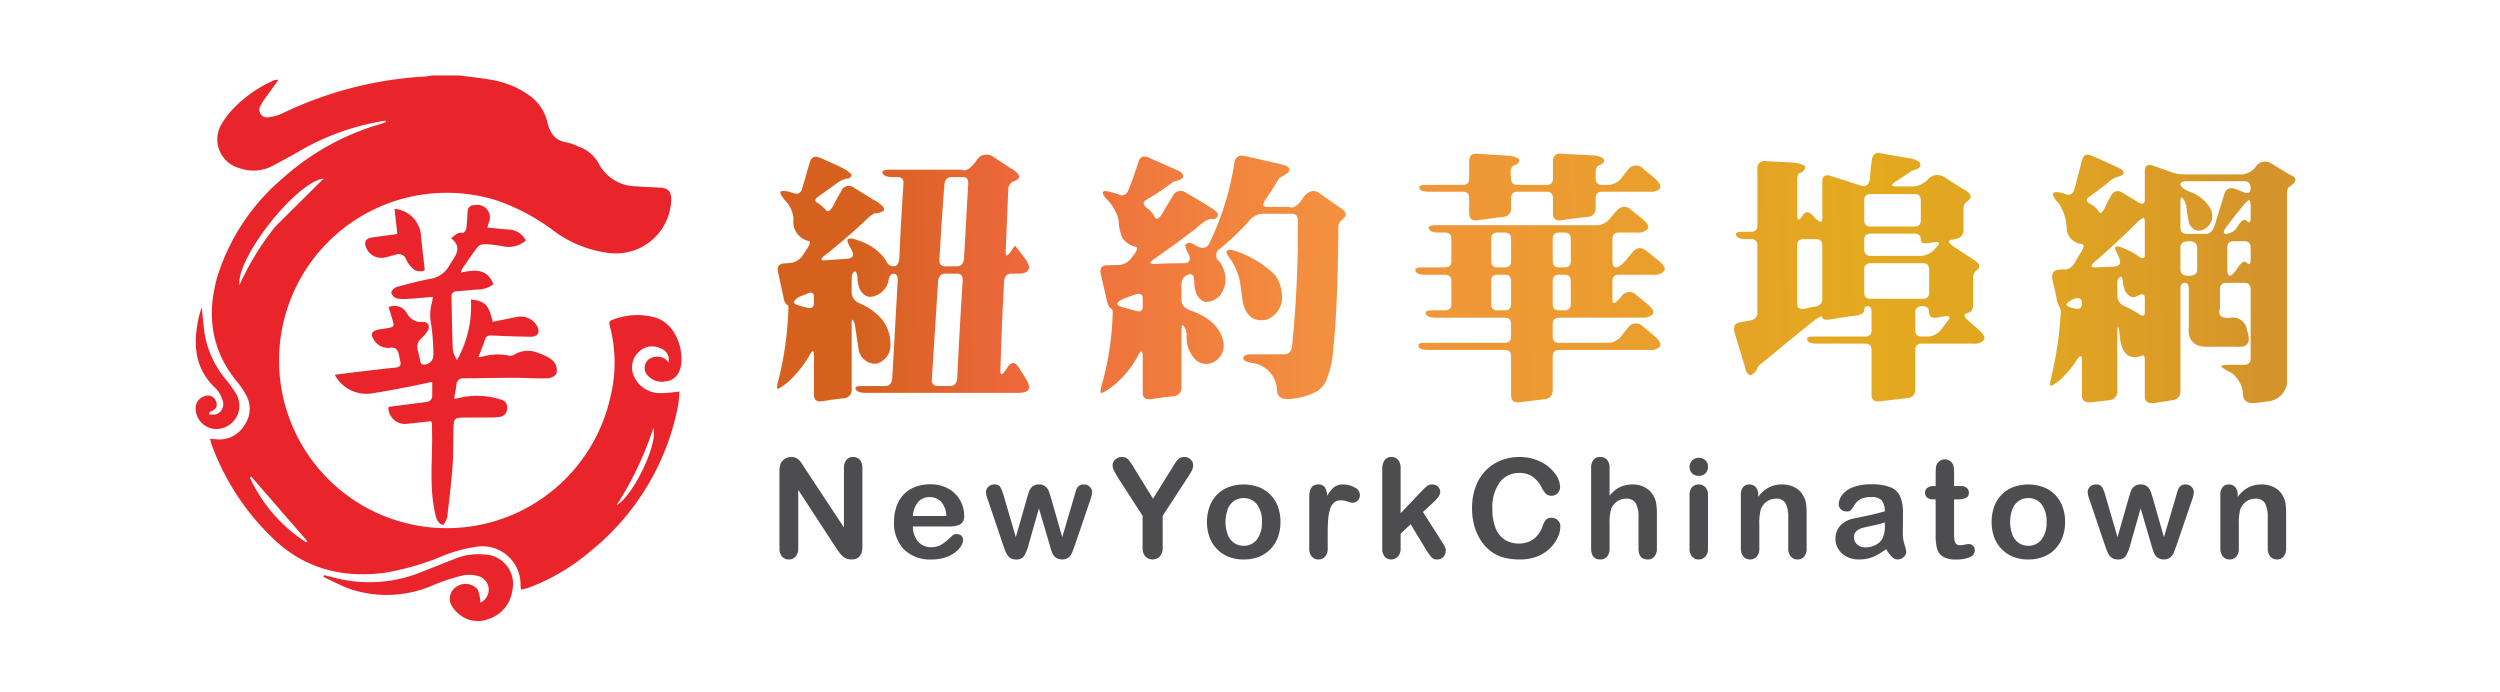 <?xml version="1.0" encoding="UTF-8"?> <svg xmlns="http://www.w3.org/2000/svg" xmlns:xlink="http://www.w3.org/1999/xlink" viewBox="0 0 289 80"><defs><style>.cls-1{fill:url(#linear-gradient);}.cls-2{fill:url(#linear-gradient-2);}.cls-3{fill:url(#linear-gradient-3);}.cls-4{fill:url(#linear-gradient-4);}.cls-5{fill:url(#linear-gradient-5);}.cls-6{fill:#4d4d4f;}.cls-7{fill:#e9242a;}</style><linearGradient id="linear-gradient" x1="260.735" y1="29.304" x2="99.518" y2="32.173" gradientUnits="userSpaceOnUse"><stop offset="0" stop-color="#d5942b"></stop><stop offset="0.041" stop-color="#d99a28"></stop><stop offset="0.157" stop-color="#e1a521"></stop><stop offset="0.281" stop-color="#e3a91f"></stop><stop offset="0.668" stop-color="#f3903f"></stop><stop offset="0.888" stop-color="#ed683c"></stop><stop offset="1" stop-color="#d6611f"></stop></linearGradient><linearGradient id="linear-gradient-2" x1="260.747" y1="29.976" x2="99.53" y2="32.846" xlink:href="#linear-gradient"></linearGradient><linearGradient id="linear-gradient-3" x1="260.758" y1="30.577" x2="99.54" y2="33.446" xlink:href="#linear-gradient"></linearGradient><linearGradient id="linear-gradient-4" x1="260.77" y1="31.267" x2="99.553" y2="34.136" xlink:href="#linear-gradient"></linearGradient><linearGradient id="linear-gradient-5" x1="260.784" y1="32.06" x2="99.567" y2="34.93" xlink:href="#linear-gradient"></linearGradient></defs><title>Chinatwon2</title><g id="Layer_2" data-name="Layer 2"><path class="cls-1" d="M112.984,18.407a1.307,1.307,0,0,1,1.756-.333l2.119,1.393a2.161,2.161,0,0,1,.908.787q.212.424-.636.727a.979.979,0,0,0-.575.939l-.303,7.235q0,.727.545,0,.484-.757.575-.727l1.09,1.423q.666.908.424,1.332-.242.454-1.15.454h-.848q-.727,0-.817.908-.273,5.147-.424,10.293-.031.877.636-.091a.543.543,0,0,0,.151-.242q.696-1.06,1.332-.03l.636.999q.727,1.09.515,1.514-.243.423-1.12.424h-17.68q-.908,0-1.15-.333-.303-.454.575-.454h2.785q.727,0,.817-.908l.636-11.352q0-.727-.484-.727t-.606.908a2.375,2.375,0,0,1-1.665,1.695q-1.03.333-1.665-.878A3.791,3.791,0,0,1,99.119,32q-.091-.727-.363-.606-.303.182-.303.908v1.544a1.408,1.408,0,0,0,.908,1.211q3.724,1.666,3.572,5.025a2.173,2.173,0,0,1-1.665,1.968A1.982,1.982,0,0,1,99.27,40.507L98.816,37.48q-.363-.999-.363-.091v7.599a.971.971,0,0,1-.908,1.06q-1.241.121-2.482.333-.969.151-.969-.757V41.112q0-.938-.454-.151A13.062,13.062,0,0,1,91.096,44.17q-1.121.877-1.241.757t.182-1.181a38.926,38.926,0,0,0,1.09-7.75q.06-.727-.06-.727-.394-.151-.515-.999l-.606-2.785q-.212-.968.666-1.029l.787-.061a1.972,1.972,0,0,0,1.393-.878l.545-.817q.545-.847.091-.848a2.271,2.271,0,0,1-1.695-2.543,3.385,3.385,0,0,0-.696-1.816q-.939-1.059-.817-1.302t1.09,0l.363.121q.787.273,1.029-.424l.908-3.118q.242-.908,1.15-.545,1.362.576,2.725,1.241a3.732,3.732,0,0,1,.969.727.543.543,0,0,1-.636.454,3.472,3.472,0,0,0-1.211.636L94.79,22.585q-.848.545-.363.817a5.795,5.795,0,0,1,.999.817q.333.545.908-.454.393-.787.878-1.605a.955.955,0,0,1,1.514-.454l2.21,1.362a3.866,3.866,0,0,1,1.241.938.709.709,0,0,1-.03.363,2.083,2.083,0,0,1-1.06.303,2.696,2.696,0,0,0-.848.636Q97.817,27.58,95.395,29.487q-.817.636-.091.606l2.664-.182q.818-.091.606-.727l-.182-.394q-.545-.908-.394-1.09.242-.302,1.272.121a6.003,6.003,0,0,1,3.118,2.24q.302.727.878.727.605,0,.696-.908.182-4.329.484-8.658.03-.757-.696-.757h-.606q-.908,0-1.12-.424-.152-.423.757-.424h8.355Q111.924,19.982,112.984,18.407ZM93.185,33.998,92.58,34.24a1.801,1.801,0,0,0-.727.515q-.333.333.636.606l.848.212q.757.182.757-.545v-.696Q94.093,33.544,93.185,33.998Zm18.104-1.574q.03-.787-.666-.787H109.26q-.726,0-.817.908l-.727,11.353a.642.642,0,0,0,.727.727h1.393q.727,0,.817-.908Q110.925,38.085,111.289,32.424Zm.636-11.171q.06-.787-.636-.787h-1.302q-.727,0-.817.908-.333,4.33-.575,8.658-.031.757.696.757h1.332q.727,0,.817-.908Z"></path><path class="cls-2" d="M131.586,18.77q.273-.938,1.15-.575l3.36,1.483q.847.363.636.878a1.893,1.893,0,0,1-.727.363,1.164,1.164,0,0,0-.605.273,27.537,27.537,0,0,1-2.846,1.877q-.757.424.182,1.09a2.896,2.896,0,0,1,.666.787q.302.757.939-.212.575-1.029,1.241-2.089a.984.984,0,0,1,1.514-.363q1.392.787,2.785,1.665.908.545.908.848a.524.524,0,0,1-.666.515q-.666-.03-1.816,1.06-2.422,1.847-4.844,3.542-.878.606-.151.606,1.847-.091,3.693-.091.726-.06.454-.969a3.229,3.229,0,0,1-.454-1.06q.272-.666,1.302.03,1.029.545,1.483-.273a32.861,32.861,0,0,0,2.906-9.324.872.872,0,0,1,1.181-.787q2.33.485,4.662,1.06.727.273.394.817a6.619,6.619,0,0,1-1.06.666q-.757,1.302-1.665,2.603-.454.727.272.727h2.482q.817.363,1.786-1.211.847-.968,1.695-.424l2.422,1.695q1.271.727.242,1.453a1.218,1.218,0,0,0-.395,1.029q-.061,9.173-.605,14.017a10.953,10.953,0,0,1-.848,3.633,3.015,3.015,0,0,1-.998,1.12,7.982,7.982,0,0,1-3.451.908q-1.06,0-1.181-.908a3.288,3.288,0,0,0-2.906-3.27q-.999-.182-.999-.515,0-.484.908-.484H148.48q.727,0,.878-.908.574-5.631.666-11.504V25.461q0-.757-.727-.757H145.876a2.225,2.225,0,0,0-1.544.908,32.232,32.232,0,0,1-3.27,3.118.899.899,0,0,0-.061,1.544,3.653,3.653,0,0,1,.666,2.361q-.424,2.21-2.301,2.27-1.332-.363-1.302-2.513-.061-.877-.727-.636a1.107,1.107,0,0,0-.757,1.06v1.907q0,.727.908,1.12,3.179,1.09,3.814,3.27a2.163,2.163,0,0,1-1.544,2.937,1.92,1.92,0,0,1-1.514-.424,3.776,3.776,0,0,1-1.06-2.997,2.242,2.242,0,0,0-.151-.606q-.454-.908-.454.091v6.63a.971.971,0,0,1-.908,1.06q-1.271.122-2.543.333-1.03.122-1.029-.696V41.173q0-.968-.484-.182a11.114,11.114,0,0,1-3.118,3.754q-1.121.787-1.241.666t.182-1.181a33.263,33.263,0,0,0,1.181-7.75q.03-.727-.091-.757-.363-.091-.575-.999l-.696-3.027q-.242-1.029.757-1.029l1.423-.03a2.085,2.085,0,0,0,1.453-.939l.212-.272q.605-.817.121-.908A2.729,2.729,0,0,1,129.77,27.55a5.361,5.361,0,0,1-.454-2.089,4.838,4.838,0,0,0-1.09-2.119q-.848-.877-.727-1.12.121-.272,1.06.03a4.601,4.601,0,0,1,.848.272q.727.273,1.09-.666Q131.102,20.314,131.586,18.77Zm-.484,15.318-.605.212a1.188,1.188,0,0,1-.424.151q-.757.303-.878.575-.212.303.787.545l1.362.363q.757.242.757-.515v-.939Q132.101,33.726,131.102,34.089Zm10.687-5.056q.242-.302,1.06,0a11.819,11.819,0,0,1,4.572,2.785,4.549,4.549,0,0,1,.787,2.422,2.765,2.765,0,0,1-1.726,2.694q-2.21.515-2.815-1.998l-.333-2.422a7.423,7.423,0,0,0-1-2.422Q141.667,29.215,141.789,29.033Z"></path><path class="cls-3" d="M186.79,24.462q.847-.968,1.726-.242l1.241.999q.999.817.727,1.211a1.452,1.452,0,0,1-1.241.454h-2.089q-.757,0-.757.727v2.543c0,.505.141.757.424.757s.685-.303,1.211-.908a9.851,9.851,0,0,1,.757-.908q.696-.818,1.665,0l1.211.969q.999.848.727,1.241a1.412,1.412,0,0,1-1.211.454h-4.026q-.757,0-.757.727v2.18q0,.787.787-.121a1.222,1.222,0,0,0,.272-.303,1.099,1.099,0,0,1,1.695-.151l1.211.999q.968.787.727,1.211a1.606,1.606,0,0,1-1.272.424H180.251q-.757,0-.757.727v1.423q0,.757.727.757h5.812a2.051,2.051,0,0,0,1.483-.908l.727-.908a1.106,1.106,0,0,1,1.695-.06l1.211.999q1.028.878.727,1.302a1.333,1.333,0,0,1-1.15.394H180.251q-.757,0-.757.727v3.905a.971.971,0,0,1-.908,1.06l-2.997.363q-.908.091-.908-.817v-4.48q0-.757-.727-.757h-8.87q-.908,0-1.06-.333-.243-.484.575-.484h9.324q.756,0,.757-.727V37.48q0-.757-.727-.757h-8.023q-.908,0-1.09-.424t.727-.424h1.453q.756,0,.757-.727V32.515q0-.757-.727-.757h-2.331q-.908,0-1.09-.424t.727-.424h2.664q.756,0,.757-.727v-2.543q0-.757-.727-.757h-.757q-.908,0-1.12-.424-.152-.423.757-.424h18.8a2.051,2.051,0,0,0,1.483-.908ZM169.837,18.68q0-.968.848-.908l3.905.242a2.953,2.953,0,0,1,.999.363q.181.454-.454.696-.666.151-.454,1.544,0,.757.727.757h3.36q.756,0,.757-.727V18.649a.774.774,0,0,1,.908-.878l3.542.182a2.578,2.578,0,0,1,1.362.363q.333.454-.515.817-.363.152-.363.878v.606q0,.757.727.757h.848a2.051,2.051,0,0,0,1.483-.908l.727-.908a1.106,1.106,0,0,1,1.695-.06l1.211.999q1.028.878.727,1.302a1.442,1.442,0,0,1-1.181.363h-5.48q-.757,0-.757.727v1.15a.934.934,0,0,1-.908,1.029q-1.515.152-3.058.394-.97.121-.969-.757V22.918q0-.757-.727-.757h-3.36q-.757,0-.757.727v1.15a.934.934,0,0,1-.908,1.029l-3.027.394q-.908.091-.908-.817V22.918q0-.757-.727-.757h-3.905q-.908,0-1.09-.333-.212-.454.666-.454H169.08q.756,0,.757-.727Zm4.844,8.961q0-.757-.727-.757h-.817q-.757,0-.757.727v2.543q0,.757.727.757h.817q.756,0,.757-.727Zm0,4.935q0-.817-.666-.817h-.878q-.757,0-.757.727v2.634q0,.757.727.757h.817q.756,0,.757-.727Zm6.902-4.935q0-.757-.727-.757h-.605q-.757,0-.757.727v2.543q0,.757.727.757h.606q.756,0,.757-.727Zm0,4.935q0-.817-.666-.817h-.666q-.757,0-.757.727v2.634q0,.757.727.757h.606q.756,0,.757-.727Z"></path><path class="cls-4" d="M216.382,18.528q.12-.968.969-.817l3.27.575a2.522,2.522,0,0,1,1.302.484q.302.606-.606.878a1.428,1.428,0,0,0-.606.303l-1.605,1.06q-.817.545.121.545h1.998a2.601,2.601,0,0,0,1.635-.817,1.456,1.456,0,0,1,1.847-.303l2.089,1.332q1.635.817.606,1.514a1.017,1.017,0,0,0-.424.969v2.301a.971.971,0,0,1-.908,1.06,1.011,1.011,0,0,1-.454.091q-.727.152.212.787l2.422,1.605q.999.636.212,1.181a1.179,1.179,0,0,0-.363.999v2.876q0,.908-.636,1.029-.757.151.091.908l1.15.999q.908.817.636,1.211a1.412,1.412,0,0,1-1.211.424H222.164q-.757,0-.757.727v4.541a.934.934,0,0,1-.908,1.029l-3.118.363q-1.03.122-1.029-.696v-5.207q0-.757-.727-.757h-5.57q-.908,0-1.09-.333-.272-.484.575-.484h6.055q.756,0,.757-.727V36.148q0-.757-.394-.757a.401.401,0,0,0-.454.454q0,.485-.908.636-1.515.182-3.027.454-.908.091-.908-.242t-.908.333Q206.875,39.327,204,41.718q-.817.575-.878.908-.091.423-.757.757-.515-.121-.636-.938l-1.211-3.996q-.272-.999.575-1.181l1.332-.242a.859.859,0,0,0,.727-.908v-7.72q0-.757-.727-.757H201.79q-.908,0-1.09-.424t.727-.424h.969q.756,0,.757-.727v-6.539a.803.803,0,0,1,.908-.908l3.33.182a3.028,3.028,0,0,1,1.302.424q.029.515-.636.787-.303.122-.303.817v4.026q0,.999.606.091.483-.787,1.181-.06a.777.777,0,0,1,.212.242q.908.908.908.151V20.98q0-.908.908-.666l3.754,1.211q.727.031.848-.908Q216.23,19.588,216.382,18.528ZM210.66,28.398q0-.757-.727-.757h-1.423q-.757,0-.757.727v6.751q0,.727.908.575a9.535,9.535,0,0,1,1.272-.273.858.858,0,0,0,.727-.908Zm11.383-5.177q0-.787-.696-.787h-5.086q-.757,0-.757.727v2.271q0,.757.727.757h5.056q.756,0,.757-.727Zm0,4.42q-.031-.636-.757-.636h-5.025q-.757,0-.757.727v1.09q0,.757.727.757h5.903a2.362,2.362,0,0,0,1.574-.848q.908-.877-.091-.727l-.969.121Q222.042,28.216,222.043,27.641Zm.969,3.572q0-.787-.696-.787h-6.055q-.757,0-.757.727v2.634q0,.757.727.757h6.024q.756,0,.757-.727Zm0,4.965q0-.787-.757-.787-.848,0-.848.727v2.028q0,.757.727.757h.848a2.052,2.052,0,0,0,1.483-.908l.636-.817q.636-.787-.303-.606a4.739,4.739,0,0,0-.878.151Q223.012,36.844,223.012,36.178Z"></path><path class="cls-5" d="M240.676,18.528q.242-.938,1.15-.515,1.635.697,3.269,1.483.483.242.363.636a1.615,1.615,0,0,1-.515.273,2.602,2.602,0,0,0-1.211.666q-1.121.908-2.24,1.695-.666.424.303.908a2.364,2.364,0,0,1,.878.848q.182.363.666-.545a11.679,11.679,0,0,1,.575-1.12q.514-1.15,1.453-.575l1.847,1.12q.727.394.727-.333v-3.3q0-.908.908-.636l2.119.757a4.595,4.595,0,0,0,1.423.273h6.842a2.224,2.224,0,0,0,1.544-.908,1.286,1.286,0,0,1,1.726-.394l2.24,1.362q1.21.454,0,1.302-.363.182-.363.817V44.382a2.46,2.46,0,0,1-2.392,2.028,10.642,10.642,0,0,1-1.605.182.973.973,0,0,1-1.09-.878,3.248,3.248,0,0,0-1.423-2.664q-1.121-.545-1.09-.727.029-.152.939-.151h1.695q.756,0,.757-.727V33.453q0-.757-.727-.757h-2.059q-.757,0-.757.727v2.24q-.363,1.151,1.09,1.09a1.635,1.635,0,0,1,2.028,1.393q.756,2.12-1.15,1.938h-3.33q-2.514.091-2.24-2.482V33.453q0-.757-.454-.757-.516,0-.515.727V45.199a.971.971,0,0,1-.908,1.06l-2.119.333q-1.09.122-1.09-.787V41.688c0-.504-.102-.696-.303-.575q-2.06.727-2.513-1.665l-.182-1.514q-.182-.302-.182.394v6.872a.971.971,0,0,1-.908,1.06l-2.119.242q-1.06.091-1.06-.817V41.718q0-.999-.545-.182a11.766,11.766,0,0,1-1.998,2.392q-.97.757-1.09.666-.122-.091.091-.999a42.882,42.882,0,0,0,1.09-7.356,1.154,1.154,0,0,0-.182-.817,3.442,3.442,0,0,1-.333-1.15l-.424-1.816q-.243-1.181.666-1.272a3.453,3.453,0,0,1,.787-.03q.726-.03,1.241-.999a8.033,8.033,0,0,1,.575-.969q.545-.938.121-.969a1.96,1.96,0,0,1-1.756-1.605,5.516,5.516,0,0,0-.878-3.027q-.879-.999-.696-1.241.211-.273,1.12,0l.394.121q.727.242.999-.757Zm-.939,16.045.272-.121a2.939,2.939,0,0,0-1.029.575q-.334.333.575.575l.273.06q.847.212.848-.575Q240.676,34.21,239.737,34.573Zm7.992-9.385a3.747,3.747,0,0,0-.908.757q-2.271,2.241-4.753,4.39-.666.636.242.575l2.089-.091q.817-.091.666-.727l-.121-.394q-.516-.968-.424-1.12.151-.242,1.029.151a7.167,7.167,0,0,1,1.453.757q.938.727.939,0V25.855C247.941,25.35,247.87,25.128,247.73,25.189ZM245.126,32a.744.744,0,0,0-.363.696V34.24a1.349,1.349,0,0,0,.908,1.181,12.87,12.87,0,0,1,1.453.787q.817.606.817-.091v-1.665q0-.727-.908-.212-.817.394-1.393-.666a4.23,4.23,0,0,1-.242-.999Q245.337,31.879,245.126,32Zm15.046-10.263q0-.787-.727-.787h-6.63q-.757,0-.757.363t.908.787a4.553,4.553,0,0,1,2.482,1.877,1.741,1.741,0,0,1-.696,2.543q-.97.485-1.665-.605a20.143,20.143,0,0,1-.363-2.18l-.151-.424q-.516-.968-.515.091v2.876q0,.757.727.757h2.18q.727,0,1.029-.908l1.15-3.724q.273-.938,1.393-.515l.908.363Q260.172,22.494,260.172,21.737ZM253.996,28.67q0-.787-.939-.787-.999,0-.999.727v2.513q0,.757.939.757.999,0,.999-.727Zm6.176-4.723c0-.545-.071-.817-.212-.817a2.903,2.903,0,0,0-.727.727q-.97,1.181-1.847,2.361-.636.817,0,.817a1.655,1.655,0,0,0,1.302-.908q.636-.999,1.06-.575t.424-.333Zm0,4.723q0-.787-.696-.787h-1.241q-.757,0-.757.727v2.513q0,.727.303.757.302-.03.908-.939.636-.968,1.029-.575.454.454.454-.303Z"></path><path class="cls-6" d="M93.099,54.221l4.461,6.75V54.158a1.495,1.495,0,0,1,.285-.996.96.96,0,0,1,.769-.332.992.992,0,0,1,.789.332,1.484,1.484,0,0,1,.289.996V63.166q0,1.507-1.25,1.508a1.661,1.661,0,0,1-.562-.09,1.421,1.421,0,0,1-.469-.285,2.74,2.74,0,0,1-.406-.457c-.125-.175-.25-.352-.375-.535l-4.352-6.672v6.711a1.431,1.431,0,0,1-.305.992,1.009,1.009,0,0,1-.781.336.995.995,0,0,1-.789-.34,1.458,1.458,0,0,1-.297-.988V54.51a2.498,2.498,0,0,1,.125-.883,1.257,1.257,0,0,1,.492-.574,1.34,1.34,0,0,1,.742-.223,1.216,1.216,0,0,1,.926.375,2.802,2.802,0,0,1,.344.445C92.853,53.833,92.974,54.023,93.099,54.221Z"></path><path class="cls-6" d="M109.701,60.861h-4.172a2.824,2.824,0,0,0,.293,1.281,1.961,1.961,0,0,0,1.801,1.117,2.569,2.569,0,0,0,.699-.09,2.26,2.26,0,0,0,.613-.281,4.79,4.79,0,0,0,.547-.41q.25-.218.648-.594a.699.699,0,0,1,.469-.141.771.771,0,0,1,.531.18.644.644,0,0,1,.203.508,1.39,1.39,0,0,1-.227.676,2.691,2.691,0,0,1-.684.742,3.887,3.887,0,0,1-1.148.59,4.95,4.95,0,0,1-1.59.234A4.253,4.253,0,0,1,104.49,63.502a4.362,4.362,0,0,1-1.141-3.18,5.305,5.305,0,0,1,.281-1.754,3.87,3.87,0,0,1,.82-1.387,3.554,3.554,0,0,1,1.328-.887,4.761,4.761,0,0,1,1.75-.309,4.151,4.151,0,0,1,2.144.527,3.467,3.467,0,0,1,1.34,1.363,3.586,3.586,0,0,1,.445,1.703,1.064,1.064,0,0,1-.461,1.043A2.87,2.87,0,0,1,109.701,60.861ZM105.529,59.65h3.867a2.595,2.595,0,0,0-.59-1.637,1.765,1.765,0,0,0-1.348-.543,1.706,1.706,0,0,0-1.309.551A2.737,2.737,0,0,0,105.529,59.65Z"></path><path class="cls-6" d="M116.037,57.33l1.391,4.766,1.266-4.43q.203-.696.301-.949a1.235,1.235,0,0,1,.367-.484,1.101,1.101,0,0,1,.738-.23,1.114,1.114,0,0,1,.746.23,1.317,1.317,0,0,1,.379.5q.109.27.305.934l1.266,4.43,1.406-4.766q.141-.516.227-.746a.992.992,0,0,1,.289-.406.87.87,0,0,1,.586-.176.937.937,0,0,1,.664.266.833.833,0,0,1,.281.625,3.263,3.263,0,0,1-.242.992l-1.742,5.109q-.227.649-.352.938a1.405,1.405,0,0,1-.395.516,1.318,1.318,0,0,1-1.5-.016,1.455,1.455,0,0,1-.41-.594q-.133-.352-.289-.914l-1.219-4.156-1.18,4.156a5.1,5.1,0,0,1-.508,1.309,1.04,1.04,0,0,1-.961.441,1.218,1.218,0,0,1-.598-.137,1.151,1.151,0,0,1-.41-.391,2.922,2.922,0,0,1-.289-.602q-.125-.347-.195-.551l-1.727-5.109a3.615,3.615,0,0,1-.258-.992.851.851,0,0,1,.273-.617.912.912,0,0,1,.672-.273.782.782,0,0,1,.719.301A4.451,4.451,0,0,1,116.037,57.33Z"></path><path class="cls-6" d="M132.083,63.26V59.627l-2.797-4.336a9.013,9.013,0,0,1-.519-.914,1.396,1.396,0,0,1-.152-.57.909.909,0,0,1,.309-.688,1.075,1.075,0,0,1,.762-.289.93.93,0,0,1,.723.27,8.082,8.082,0,0,1,.738,1.074l2.141,3.477,2.164-3.477q.195-.321.328-.539a3.454,3.454,0,0,1,.293-.41,1.158,1.158,0,0,1,.355-.293,1.028,1.028,0,0,1,.477-.102,1.004,1.004,0,0,1,.731.285.895.895,0,0,1,.293.66,1.386,1.386,0,0,1-.148.609,7.916,7.916,0,0,1-.508.844l-2.867,4.399V63.26a1.51,1.51,0,0,1-.328,1.062,1.174,1.174,0,0,1-1.672.004A1.528,1.528,0,0,1,132.083,63.26Z"></path><path class="cls-6" d="M148.022,60.338a5.032,5.032,0,0,1-.297,1.758,3.891,3.891,0,0,1-.859,1.383,3.796,3.796,0,0,1-1.344.887,4.741,4.741,0,0,1-1.758.309,4.625,4.625,0,0,1-1.743-.312,3.844,3.844,0,0,1-2.199-2.27,5.024,5.024,0,0,1-.293-1.754,5.08,5.08,0,0,1,.297-1.773,3.857,3.857,0,0,1,.852-1.375,3.761,3.761,0,0,1,1.344-.879,5.088,5.088,0,0,1,3.501.004,3.811,3.811,0,0,1,1.351.891,3.852,3.852,0,0,1,.856,1.375A5.06,5.06,0,0,1,148.022,60.338Zm-2.141,0a3.2,3.2,0,0,0-.574-2.031,1.865,1.865,0,0,0-1.543-.727,1.914,1.914,0,0,0-1.102.324,2.055,2.055,0,0,0-.734.957,4.344,4.344,0,0,0-.004,2.938,2.091,2.091,0,0,0,.727.957,1.888,1.888,0,0,0,1.114.332,1.86,1.86,0,0,0,1.543-.73A3.19,3.19,0,0,0,145.881,60.338Z"></path><path class="cls-6" d="M153.482,61.596V63.377a1.373,1.373,0,0,1-.305.973,1.016,1.016,0,0,1-.773.324.976.976,0,0,1-.758-.328,1.399,1.399,0,0,1-.297-.969V57.44q0-1.437,1.039-1.438a.868.868,0,0,1,.766.336,1.853,1.853,0,0,1,.258.992,3.716,3.716,0,0,1,.785-.992,1.624,1.624,0,0,1,1.074-.336,2.753,2.753,0,0,1,1.305.336,1.003,1.003,0,0,1,.633.891.895.895,0,0,1-.852.898,2.665,2.665,0,0,1-.566-.145,2.626,2.626,0,0,0-.793-.144,1.16,1.16,0,0,0-.766.246,1.574,1.574,0,0,0-.461.73,5.119,5.119,0,0,0-.227,1.152Q153.482,60.635,153.482,61.596Z"></path><path class="cls-6" d="M164.951,63.697l-1.883-3.094-1.156,1.094v1.695a1.305,1.305,0,0,1-.324.949,1.012,1.012,0,0,1-.746.332.965.965,0,0,1-.773-.328,1.453,1.453,0,0,1-.281-.969V54.283a1.806,1.806,0,0,1,.273-1.082.913.913,0,0,1,.781-.371.978.978,0,0,1,.781.336,1.485,1.485,0,0,1,.289.992V59.33l2.398-2.516a5.881,5.881,0,0,1,.68-.641.941.941,0,0,1,.57-.172.924.924,0,0,1,.664.254.845.845,0,0,1,.266.637q0,.469-.867,1.25l-1.133,1.039,2.188,3.438q.242.382.348.582a.811.811,0,0,1,.105.379,1.118,1.118,0,0,1-.277.801.959.959,0,0,1-.731.293.813.813,0,0,1-.602-.211A5.05,5.05,0,0,1,164.951,63.697Z"></path><path class="cls-6" d="M180.381,60.861a3.055,3.055,0,0,1-.27,1.184,4.263,4.263,0,0,1-.848,1.25,4.323,4.323,0,0,1-1.477.996,5.312,5.312,0,0,1-2.094.383,7.339,7.339,0,0,1-1.648-.172,4.617,4.617,0,0,1-1.348-.535,4.565,4.565,0,0,1-1.113-.957,5.712,5.712,0,0,1-.773-1.207,6.269,6.269,0,0,1-.48-1.426,7.79,7.79,0,0,1-.16-1.609,7.134,7.134,0,0,1,.402-2.477,5.288,5.288,0,0,1,1.152-1.871,5.018,5.018,0,0,1,1.758-1.184,5.697,5.697,0,0,1,2.148-.406,5.364,5.364,0,0,1,2.477.555,4.494,4.494,0,0,1,1.664,1.371,2.704,2.704,0,0,1,.578,1.543,1.006,1.006,0,0,1-.281.703.891.891,0,0,1-.68.305.939.939,0,0,1-.668-.211,2.927,2.927,0,0,1-.496-.727,3.492,3.492,0,0,0-1.066-1.273,2.606,2.606,0,0,0-1.512-.422,2.741,2.741,0,0,0-2.277,1.086,4.915,4.915,0,0,0-.848,3.086,5.73,5.73,0,0,0,.375,2.223,2.811,2.811,0,0,0,1.062,1.324,2.93,2.93,0,0,0,1.609.438,2.822,2.822,0,0,0,1.691-.496,2.998,2.998,0,0,0,1.043-1.457,2.481,2.481,0,0,1,.367-.738.829.829,0,0,1,.703-.285.985.985,0,0,1,.711.289A.961.961,0,0,1,180.381,60.861Z"></path><path class="cls-6" d="M186.067,54.127v3.164a4.563,4.563,0,0,1,.793-.742,2.839,2.839,0,0,1,.856-.41,3.597,3.597,0,0,1,1.008-.137,2.951,2.951,0,0,1,1.441.344,2.456,2.456,0,0,1,.988,1,2.429,2.429,0,0,1,.305.856,6.797,6.797,0,0,1,.078,1.09v4.086a1.413,1.413,0,0,1-.293.969.991.991,0,0,1-.777.328q-1.055,0-1.055-1.297V59.775a3.3,3.3,0,0,0-.305-1.574A1.202,1.202,0,0,0,187.95,57.65a1.736,1.736,0,0,0-1.027.324,1.952,1.952,0,0,0-.684.887,5.686,5.686,0,0,0-.172,1.695v2.82a1.441,1.441,0,0,1-.285.965.988.988,0,0,1-.793.332q-1.055,0-1.055-1.297v-9.25a1.465,1.465,0,0,1,.277-.973.969.969,0,0,1,.777-.324.995.995,0,0,1,.793.328A1.438,1.438,0,0,1,186.067,54.127Z"></path><path class="cls-6" d="M196.388,55.01a1.123,1.123,0,0,1-.762-.274,1.061,1.061,0,0,1,.008-1.52,1.09,1.09,0,0,1,.754-.293,1.12,1.12,0,0,1,.734.266.946.946,0,0,1,.32.773.976.976,0,0,1-.312.77A1.083,1.083,0,0,1,196.388,55.01Zm1.055,2.203V63.377a1.377,1.377,0,0,1-.305.969,1.009,1.009,0,0,1-.773.328.964.964,0,0,1-.762-.336,1.417,1.417,0,0,1-.293-.961V57.275a1.37,1.37,0,0,1,.293-.953.983.983,0,0,1,.762-.32,1.02,1.02,0,0,1,.773.32A1.241,1.241,0,0,1,197.442,57.213Z"></path><path class="cls-6" d="M203.247,57.182V57.44a3.725,3.725,0,0,1,1.23-1.09,3.282,3.282,0,0,1,1.535-.348,3.059,3.059,0,0,1,1.508.367,2.336,2.336,0,0,1,.992,1.039,2.484,2.484,0,0,1,.273.844,8.681,8.681,0,0,1,.062,1.156V63.377a1.413,1.413,0,0,1-.293.969.973.973,0,0,1-.762.328.985.985,0,0,1-.773-.336,1.402,1.402,0,0,1-.297-.961V59.822a3.55,3.55,0,0,0-.293-1.613,1.194,1.194,0,0,0-1.168-.559,1.731,1.731,0,0,0-1.039.34,1.953,1.953,0,0,0-.688.934,6.665,6.665,0,0,0-.156,1.781V63.377a1.386,1.386,0,0,1-.301.973,1.013,1.013,0,0,1-.777.324.967.967,0,0,1-.758-.336,1.403,1.403,0,0,1-.297-.961V57.213a1.343,1.343,0,0,1,.266-.91.919.919,0,0,1,.727-.301.983.983,0,0,1,.508.133.951.951,0,0,1,.363.398A1.407,1.407,0,0,1,203.247,57.182Z"></path><path class="cls-6" d="M218.028,63.471a6.586,6.586,0,0,1-1.496.902,4.188,4.188,0,0,1-1.621.301A3.075,3.075,0,0,1,213.47,64.35a2.365,2.365,0,0,1-.957-.879,2.283,2.283,0,0,1-.336-1.203,2.152,2.152,0,0,1,.555-1.492,2.778,2.778,0,0,1,1.524-.828q.204-.047,1.008-.211t1.379-.301q.574-.136,1.246-.332a2.229,2.229,0,0,0-.34-1.238,1.52,1.52,0,0,0-1.246-.395,2.591,2.591,0,0,0-1.223.227,1.989,1.989,0,0,0-.703.68q-.293.453-.414.598a.678.678,0,0,1-.52.144.911.911,0,0,1-.621-.23.75.75,0,0,1-.262-.59,1.805,1.805,0,0,1,.398-1.094A2.849,2.849,0,0,1,214.2,56.33a5.589,5.589,0,0,1,2.102-.344,5.94,5.94,0,0,1,2.211.332,2.057,2.057,0,0,1,1.137,1.051,4.59,4.59,0,0,1,.332,1.906q0,.75-.004,1.273t-.012,1.164a4.286,4.286,0,0,0,.199,1.254,3.954,3.954,0,0,1,.199.84.785.785,0,0,1-.309.598,1.034,1.034,0,0,1-.699.27.942.942,0,0,1-.648-.309A4.563,4.563,0,0,1,218.028,63.471Zm-.141-3.086a10.856,10.856,0,0,1-1.363.363q-.895.192-1.238.281a1.673,1.673,0,0,0-.656.352.902.902,0,0,0-.312.73,1.08,1.08,0,0,0,.367.824,1.36,1.36,0,0,0,.961.34,2.504,2.504,0,0,0,1.168-.277,1.851,1.851,0,0,0,.785-.715,3.27,3.27,0,0,0,.289-1.594Z"></path><path class="cls-6" d="M223.528,56.19h.234V54.908q0-.515.027-.809a1.204,1.204,0,0,1,.152-.504.96.96,0,0,1,.359-.355,1.024,1.024,0,0,1,.523-.137,1.054,1.054,0,0,1,.734.305.906.906,0,0,1,.277.496,4.503,4.503,0,0,1,.059.832V56.19h.781a.999.999,0,0,1,.691.215.708.708,0,0,1,.238.551.617.617,0,0,1-.34.602,2.21,2.21,0,0,1-.973.172h-.398V61.65a6.378,6.378,0,0,0,.035.77.785.785,0,0,0,.188.438.64.64,0,0,0,.496.168,2.687,2.687,0,0,0,.508-.066,2.658,2.658,0,0,1,.5-.066.643.643,0,0,1,.465.207.696.696,0,0,1,.207.512.857.857,0,0,1-.562.789,3.797,3.797,0,0,1-1.617.273,2.796,2.796,0,0,1-1.516-.336,1.558,1.558,0,0,1-.676-.93,6.324,6.324,0,0,1-.16-1.586V57.728h-.281a1.016,1.016,0,0,1-.703-.219.716.716,0,0,1-.242-.555.691.691,0,0,1,.254-.551A1.112,1.112,0,0,1,223.528,56.19Z"></path><path class="cls-6" d="M238.724,60.338a5.03,5.03,0,0,1-.297,1.758,3.891,3.891,0,0,1-.859,1.383,3.796,3.796,0,0,1-1.344.887,4.741,4.741,0,0,1-1.758.309,4.623,4.623,0,0,1-1.742-.312,3.845,3.845,0,0,1-2.199-2.27,5.026,5.026,0,0,1-.293-1.754,5.082,5.082,0,0,1,.297-1.773,3.856,3.856,0,0,1,.852-1.375,3.761,3.761,0,0,1,1.344-.879,5.086,5.086,0,0,1,3.5.004,3.811,3.811,0,0,1,1.352.891,3.851,3.851,0,0,1,.855,1.375A5.058,5.058,0,0,1,238.724,60.338Zm-2.141,0a3.2,3.2,0,0,0-.574-2.031,1.865,1.865,0,0,0-1.543-.727,1.913,1.913,0,0,0-1.102.324,2.055,2.055,0,0,0-.734.957,4.344,4.344,0,0,0-.004,2.938,2.091,2.091,0,0,0,.727.957,1.887,1.887,0,0,0,1.113.332,1.861,1.861,0,0,0,1.543-.73A3.19,3.19,0,0,0,236.583,60.338Z"></path><path class="cls-6" d="M243.395,57.33l1.391,4.766,1.266-4.43q.204-.696.301-.949a1.24,1.24,0,0,1,.367-.484,1.101,1.101,0,0,1,.738-.23,1.114,1.114,0,0,1,.746.23,1.318,1.318,0,0,1,.379.5q.11.27.305.934l1.266,4.43L251.56,57.33q.141-.516.227-.746a.995.995,0,0,1,.289-.406.872.872,0,0,1,.586-.176.937.937,0,0,1,.664.266.833.833,0,0,1,.281.625,3.26,3.26,0,0,1-.242.992l-1.742,5.109q-.227.649-.352.938a1.4,1.4,0,0,1-.395.516,1.318,1.318,0,0,1-1.5-.016,1.464,1.464,0,0,1-.41-.594q-.133-.352-.289-.914l-1.219-4.156-1.18,4.156a5.081,5.081,0,0,1-.508,1.309,1.04,1.04,0,0,1-.961.441,1.218,1.218,0,0,1-.598-.137,1.152,1.152,0,0,1-.41-.391,2.927,2.927,0,0,1-.289-.602q-.124-.347-.195-.551l-1.727-5.109a3.615,3.615,0,0,1-.258-.992.851.851,0,0,1,.273-.617.913.913,0,0,1,.672-.273.781.781,0,0,1,.719.301A4.451,4.451,0,0,1,243.395,57.33Z"></path><path class="cls-6" d="M258.677,57.182V57.44a3.726,3.726,0,0,1,1.23-1.09,3.282,3.282,0,0,1,1.535-.348,3.059,3.059,0,0,1,1.508.367,2.336,2.336,0,0,1,.992,1.039,2.484,2.484,0,0,1,.273.844,8.681,8.681,0,0,1,.062,1.156V63.377a1.413,1.413,0,0,1-.293.969.973.973,0,0,1-.762.328.985.985,0,0,1-.773-.336,1.402,1.402,0,0,1-.297-.961V59.822a3.552,3.552,0,0,0-.293-1.613,1.194,1.194,0,0,0-1.168-.559,1.731,1.731,0,0,0-1.039.34,1.953,1.953,0,0,0-.688.934,6.665,6.665,0,0,0-.156,1.781V63.377a1.386,1.386,0,0,1-.301.973,1.013,1.013,0,0,1-.777.324.967.967,0,0,1-.758-.336,1.403,1.403,0,0,1-.297-.961V57.213a1.343,1.343,0,0,1,.266-.91.919.919,0,0,1,.727-.301.983.983,0,0,1,.508.133.95.95,0,0,1,.363.398A1.409,1.409,0,0,1,258.677,57.182Z"></path><path class="cls-7" d="M53.051,8.72c1.259.168,2.527.284,3.774.516a10.278,10.278,0,0,1,4.4,1.826A5.209,5.209,0,0,1,63.26,14.062c.298,1.275.857,2.216,2.296,2.407a6.602,6.602,0,0,1,1.327.483,4.142,4.142,0,0,1,2.388,2.073A4.945,4.945,0,0,0,73.6,21.541c.879.077,1.763.097,2.645.147,1.012.057,1.349.415,1.347,1.427a6.394,6.394,0,0,1-7.204,6.128,13.444,13.444,0,0,1-6.386-2.565A23.84,23.84,0,0,0,57.4,23.161,19.385,19.385,0,1,0,70.559,45.915a16.604,16.604,0,0,0-.062-8.228c-.085-.295-.128-.555.257-.693a7.717,7.717,0,0,1,5.007-.281c2.651.815,3.468,4.402,2.8,6.112a1.909,1.909,0,0,1-1.67,1.268,2.175,2.175,0,0,1-2.132-.829,1.275,1.275,0,0,1,.184-1.683,1.701,1.701,0,0,1,2.003-.047,4.06,4.06,0,0,1,.338.357,1.361,1.361,0,0,0-.914-1.609,2.183,2.183,0,0,0-2.476.341,2.488,2.488,0,0,0-.679,2.712,3.31,3.31,0,0,0,3.113,2.115,20.445,20.445,0,0,0,2.212-.186,14.503,14.503,0,0,1-.179,1.759A28.521,28.521,0,0,1,68.366,63.628a23.963,23.963,0,0,1-7.269,4.318c-.268.091-.548.144-.86.224a3.647,3.647,0,0,1-.064-.464A4.412,4.412,0,0,0,55.166,63.19a17.01,17.01,0,0,0-4.015,1.084,29.709,29.709,0,0,1-6.784,1.952c-4.928.613-9.281-.534-12.9-4.078A28.459,28.459,0,0,1,24.532,51.575c-.096-.259-.158-.529-.253-.855.292.025.493.039.693.059a3.366,3.366,0,0,0,3.294-1.637,3.257,3.257,0,0,0,.134-3.56,8.327,8.327,0,0,0-.93-1.374c-3.07-3.684-3.628-7.837-2.311-12.333a24.459,24.459,0,0,1,7.531-11.277,28.934,28.934,0,0,1,11.272-6.253c.222-.066.437-.154.656-.232l-.04-.168c-.447.078-.897.142-1.34.237A28.247,28.247,0,0,0,34.75,17.389c-1.045.612-2.117,1.179-3.185,1.751a4.731,4.731,0,0,1-3.878.298,3.435,3.435,0,0,1-2.07-5.096,9.346,9.346,0,0,1,1.631-2.062A14.779,14.779,0,0,1,31.55,9.34a1.114,1.114,0,0,1,.644-.109c-.551.759-1.105,1.515-1.65,2.278a4.493,4.493,0,0,0-.412.685.887.887,0,0,0,.936,1.359,5.394,5.394,0,0,0,1.698-.508A43.568,43.568,0,0,1,49.186,8.842c.263-.02.522-.08.783-.122ZM37.418,20.637c-3.116.36-10.107,9.118-9.743,12.337a31.334,31.334,0,0,1,4.163-6.796m3.549,36.515.145-.127L29.039,55.087l-.152.133A17.741,17.741,0,0,0,35.387,62.692Zm35.885-4.291c1.928-1.056,4.846-7.167,4.248-8.913A37.866,37.866,0,0,1,71.272,58.401Z"></path><path class="cls-7" d="M49.968,44.142c-1.051.22-1.986.43-2.926.608-1.33.253-2.66.509-3.998.715a4.111,4.111,0,0,1-4.336-2.138c.825-.107,1.599-.214,2.375-.306,1.529-.181,3.058-.369,4.591-.52.533-.052.741-.253.589-.783-.057-.197-.086-.401-.127-.603-.122-.609-.294-1.03-1.118-.906a1.906,1.906,0,0,1-1.85-1.013c-.344-.524-.196-.903.414-1.053.398-.098.809-.135,1.213-.21.755-.139.798-.204.59-.921-.148-.508-.314-1.011-.47-1.514a1.662,1.662,0,0,1,2.113.69,1.863,1.863,0,0,0,1.854,1.036c.578-.052.862.449.586.964a3.944,3.944,0,0,1-.733.897,1.309,1.309,0,0,0-.433,1.438c.088.272.101.571.203.837.116.304-.02.817.568.784A1.086,1.086,0,0,0,50.1,41.118a26.207,26.207,0,0,0-.225-3.434,5.677,5.677,0,0,1,.056-2.725,5.674,5.674,0,0,0,.114-.644c-.898.076-1.747.164-2.599.213a5.973,5.973,0,0,1-1.583-.029.959.959,0,0,1-.627-.676c.004-.23.381-.58.656-.657,1.264-.355,2.541-.676,3.829-.925a3.033,3.033,0,0,0,2.229-1.565c.02-.036.046-.068.067-.103.593-.977,1.515-1.93.133-3.026.449-.357.757-.735,1.345-.622.107.021.377-.279.402-.455.089-.628.106-1.267.148-1.902.04-.612.269-.838.884-.867A1.46,1.46,0,0,1,56.501,25.75c-.053.171-.104.343-.167.552.884.083,1.713.191,2.545.232a2.311,2.311,0,0,1,1.907,1.269,3.02,3.02,0,0,1-2.578.682,13.262,13.262,0,0,0-2.138-.261,1.145,1.145,0,0,0-.845.316c-.634.805-1.198,1.667-1.779,2.513a2.481,2.481,0,0,0-.181.465c1.565-.337,3.045-.537,3.777,1.342a3.136,3.136,0,0,1-1.971.611c-.756.074-1.513.145-2.27.2a.576.576,0,0,0-.61.674c.046,2.012.067,4.024.148,6.034a2.818,2.818,0,0,0,.496,1.236,12.77,12.77,0,0,0,1.604-6.999c1.677.214,2.068.63,2.513,2.585.919-.184,1.84-.374,2.763-.552a2.167,2.167,0,0,1,2.366,1.041c.376.722.098,1.245-.717,1.236-1.499-.017-2.998-.069-4.495-.144-.465-.023-.708.092-.844.563-.181.625-.45,1.225-.724,1.95.271-.044.441-.06.605-.1a6.137,6.137,0,0,1,2.927-.08.834.834,0,0,0,.573-.099,3.06,3.06,0,0,1,2.839-.202,7.193,7.193,0,0,1,1.179.526,1.841,1.841,0,0,1,.746.696,1.588,1.588,0,0,1,.148,1.182,1.413,1.413,0,0,1-1.065.515c-1.23.036-2.464-.06-3.696-.059-1.991.002-3.982.043-5.973.066a.725.725,0,0,0-.816.724c-.059.516-.173,1.026-.278,1.627a5,5,0,0,0,.605-.095,8.908,8.908,0,0,1,4.858.213.891.891,0,0,1,.674.982.958.958,0,0,1-.837.996,8.673,8.673,0,0,1-1.412.078c-.924.011-1.849-.008-2.773.007-1.036.017-1.141.106-1.175,1.122-.05,1.477-.003,2.959-.111,4.431-.147,2.004-.385,4.002-.627,5.997a2.877,2.877,0,0,1-.459.882c-.643-.235-.77-.679-.898-1.214-.793-3.327-.27-6.7-.401-10.049-.007-.184-.007-.369-.017-.553a.952.952,0,0,0-.084-.197c-.898.097-1.825.206-2.753.297a1.902,1.902,0,0,1-2.176-1.952c.533-.069,1.073-.139,1.613-.208.916-.118,1.832-.239,2.748-.351a.717.717,0,0,0,.698-.783C49.974,45.207,49.968,44.721,49.968,44.142Z"></path><path class="cls-7" d="M55.537,69.665a1.642,1.642,0,0,0-.055-3.009,4.121,4.121,0,0,0-1.919-.156,22.936,22.936,0,0,0-3.386,1.1,13.399,13.399,0,0,1-9.616.52c-1.09-.379-2.116-.944-3.172-1.424l.08-.21c.559.139,1.115.287,1.676.415a15.914,15.914,0,0,0,9.601-.788c1.278-.506,2.558-1.007,3.834-1.516a7.134,7.134,0,0,1,3.315-.504,3.418,3.418,0,0,1,3.302,4.293,3.94,3.94,0,0,1-2.65,3.142,3.4,3.4,0,0,1-3.624-.647,3.605,3.605,0,0,1-.636-.745,1.629,1.629,0,0,1,.439-2.284,1.854,1.854,0,0,1,2.497.303A4.783,4.783,0,0,1,55.537,69.665Z"></path><path class="cls-7" d="M24.194,47.932c.327-.031.72.042.967-.115a1.257,1.257,0,0,0,.591-1.492,3.498,3.498,0,0,0-.809-1.426c-2.361-2.183-2.624-4.884-2.049-7.818a8.178,8.178,0,0,1,.435-1.54c.093.91.168,1.823.282,2.731a11.056,11.056,0,0,0,2.343,5.411,15.482,15.482,0,0,1,1.336,1.839,2.687,2.687,0,0,1-1.999,4.051,2.38,2.38,0,0,1-2.669-2.449,1.4,1.4,0,0,1,.966-1.301,1,1,0,0,1,1.373.552c.228.6.062.915-.634,1.214a.82.82,0,0,0-.146.104Z"></path><path class="cls-7" d="M45.605,24.147a3.341,3.341,0,0,1,3.067,3.184c.133,1.302.288,2.603.433,3.903a1.256,1.256,0,0,1-1.551-.359,3.026,3.026,0,0,1-.592-.857.916.916,0,0,0-1.236-.574c-.36.082-.712.198-1.071.285A1.898,1.898,0,0,1,42.35,28.666c-.309-.643-.098-1.09.613-1.204.891-.143,1.789-.245,2.684-.369a2.084,2.084,0,0,0,.285-.072Z"></path></g></svg> 